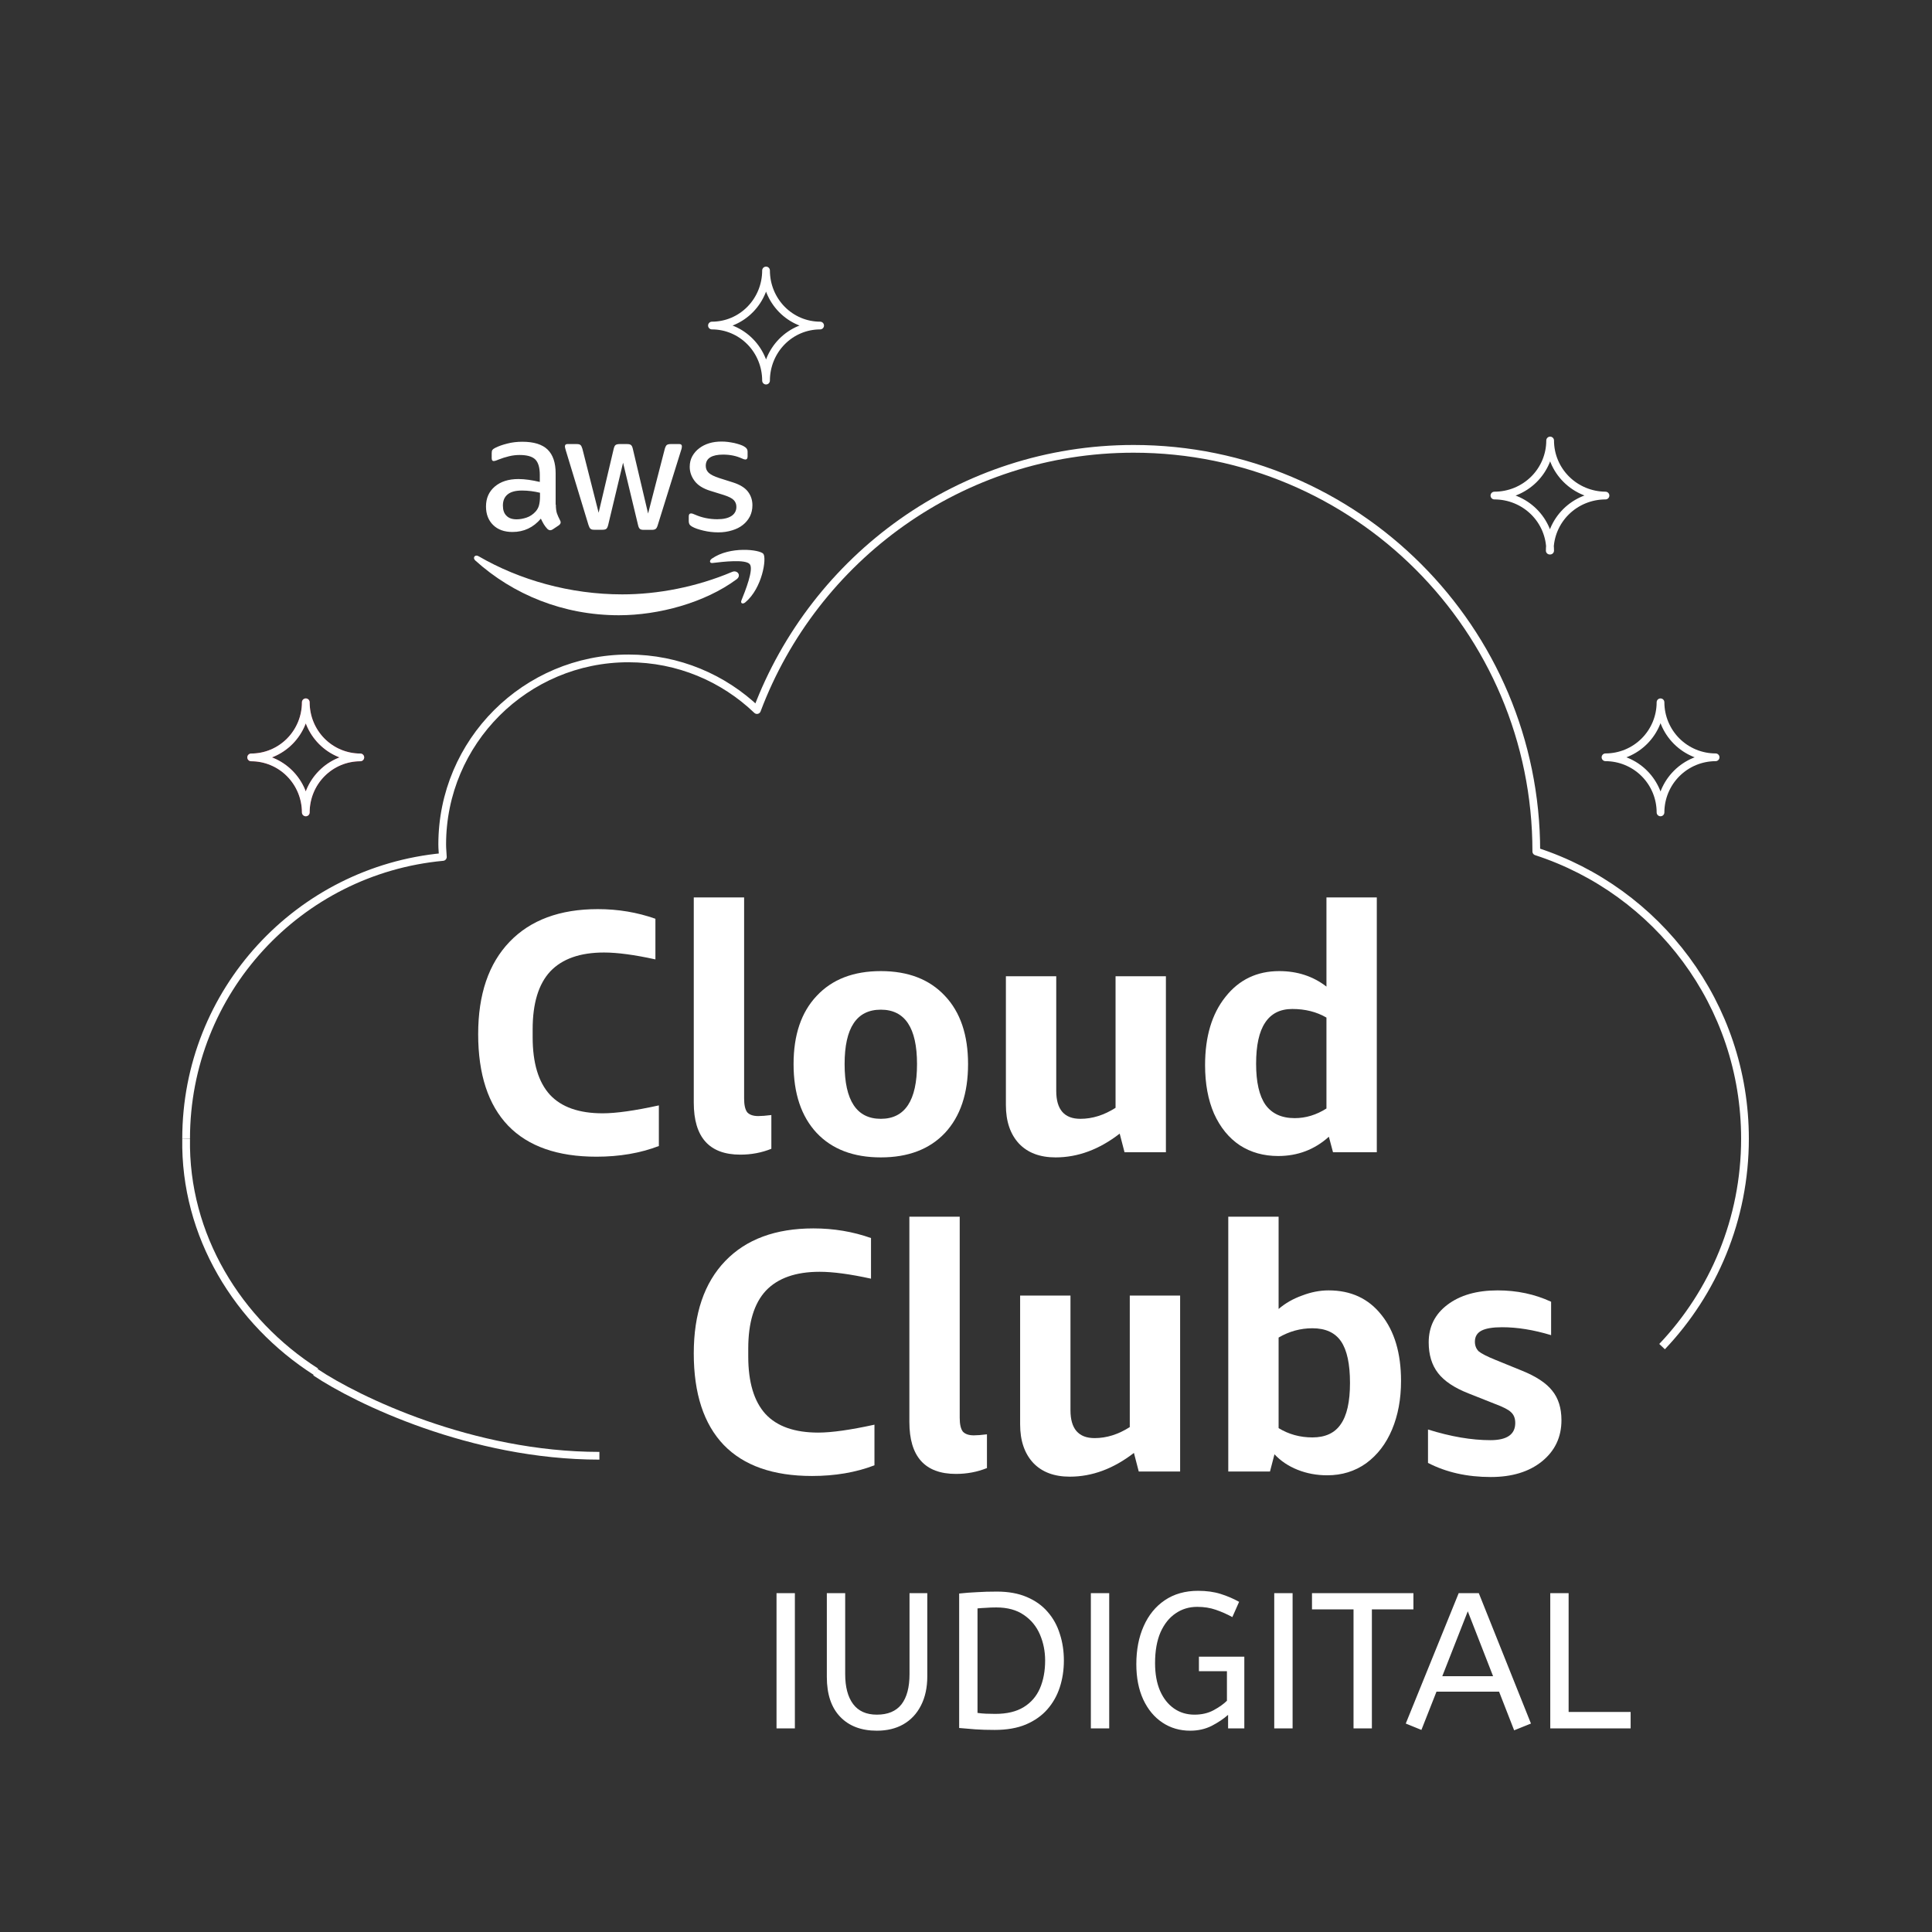 <svg width="2000" height="2000" viewBox="0 0 2000 2000" fill="none" xmlns="http://www.w3.org/2000/svg">
<rect x="0" y="0" width="2000" height="2000" fill="#333333" stroke="none"/>
<path d="M1718.95 841C1718.95 825.887 1712.95 811.391 1702.28 800.695C1691.6 789.999 1677.11 783.977 1662 783.95C1677.1 783.95 1691.59 777.95 1702.27 767.27C1712.95 756.59 1718.95 742.104 1718.95 727C1718.98 742.113 1725 756.599 1735.69 767.276C1746.39 777.953 1760.89 783.95 1776 783.95C1760.88 783.977 1746.38 789.996 1735.69 800.689C1725 811.382 1718.98 825.878 1718.95 841Z" stroke="white" stroke-width="8" stroke-linejoin="round"/>
<path d="M1604.7 570C1604.7 554.883 1598.62 540.384 1587.8 529.695C1576.98 519.005 1562.3 513 1547 513C1562.3 513 1576.98 506.995 1587.8 496.305C1598.62 485.616 1604.7 471.117 1604.7 456C1604.7 471.049 1610.72 485.487 1621.46 496.165C1632.19 506.844 1646.77 512.895 1662 513C1646.7 513 1632.02 519.005 1621.2 529.695C1610.38 540.384 1604.3 554.883 1604.3 570H1604.7Z" stroke="white" stroke-width="8" stroke-linejoin="round"/>
<path d="M327.156 1420.06C246.374 1368.5 190.944 1278.97 192.68 1178.75" stroke="white" stroke-width="8" stroke-linejoin="round"/>
<path d="M326.5 1420.5C369.5 1449.33 488.5 1507 620.5 1507" stroke="white" stroke-width="8"/>
<path d="M192.679 1178.75C192.679 1026.19 309.322 901.006 458.451 887.129C458.258 882.792 457.777 878.552 457.777 874.215C457.777 767.821 544.15 681.569 650.575 681.569C702.245 681.569 749.095 702 783.605 735.055C842.987 577.295 994.912 464.637 1173.54 464.637C1403.74 464.637 1590.37 651.212 1590.37 881.25V881.443C1715.78 922.208 1806.4 1039.88 1806.4 1178.75C1806.4 1262.15 1773.77 1337.93 1720.57 1394" stroke="white" stroke-width="8" stroke-linejoin="round"/>
<path d="M682.05 1186.36C662.774 1193.73 641.237 1197.41 617.439 1197.41C577.221 1197.41 546.76 1186.72 526.056 1165.33C505.352 1143.71 495 1112.1 495 1070.51C495 1029.4 505.828 997.559 527.484 974.983C549.14 952.407 579.601 941.12 618.867 941.12C639.809 941.12 659.68 944.447 678.48 951.1V993.163C656.824 988.41 639.095 986.034 625.292 986.034C600.543 986.034 581.98 992.569 569.606 1005.64C557.469 1018.71 551.4 1038.67 551.4 1065.52V1073.72C551.4 1100.34 557.35 1120.18 569.249 1133.25C581.148 1146.08 599.353 1152.5 623.864 1152.5C637.667 1152.5 657.062 1149.77 682.05 1144.3V1186.36Z" fill="white"/>
<path d="M798.505 1189.22C788.51 1193.26 777.801 1195.28 766.378 1195.28C734.251 1195.28 718.188 1177.33 718.188 1141.45V929H770.305V1137.17C770.305 1143.83 771.375 1148.58 773.516 1151.43C775.896 1154.04 779.705 1155.35 784.94 1155.35C788.272 1155.35 792.793 1155 798.505 1154.28V1189.22Z" fill="white"/>
<path d="M911.815 1198.13C883.496 1198.13 861.364 1189.69 845.42 1172.82C829.475 1155.71 821.503 1131.94 821.503 1101.53C821.503 1071.35 829.475 1047.82 845.42 1030.95C861.364 1013.84 883.496 1005.28 911.815 1005.28C940.134 1005.28 962.266 1013.84 978.211 1030.95C994.155 1047.82 1002.13 1071.35 1002.13 1101.53C1002.13 1131.94 994.155 1155.71 978.211 1172.82C962.266 1189.69 940.134 1198.13 911.815 1198.13ZM911.815 1158.2C936.803 1158.2 949.297 1139.31 949.297 1101.53C949.297 1063.98 936.803 1045.21 911.815 1045.21C886.828 1045.21 874.334 1063.98 874.334 1101.53C874.334 1139.31 886.828 1158.2 911.815 1158.2Z" fill="white"/>
<path d="M1164.1 1192.78L1159.1 1173.53C1137.92 1189.93 1115.79 1198.13 1092.71 1198.13C1076.52 1198.13 1063.91 1193.37 1054.87 1183.87C1045.83 1174.13 1041.3 1160.82 1041.3 1143.95V1010.63H1093.42V1129.33C1093.42 1148.58 1101.75 1158.2 1118.41 1158.2C1130.78 1158.2 1142.92 1154.4 1154.82 1146.8V1010.63H1206.94V1192.78H1164.1Z" fill="white"/>
<path d="M1379.92 1192.78L1375.64 1176.74C1360.89 1190.05 1343.4 1196.7 1323.17 1196.7C1308.17 1196.7 1294.97 1193.02 1283.54 1185.65C1272.12 1178.05 1263.2 1167.11 1256.77 1152.86C1250.58 1138.6 1247.49 1121.84 1247.49 1102.6C1247.49 1073.13 1254.51 1049.6 1268.55 1032.02C1282.59 1014.19 1301.15 1005.28 1324.24 1005.28C1343.04 1005.28 1359.34 1010.63 1373.14 1021.32V929H1425.26V1192.78H1379.92ZM1340.3 1157.49C1351.72 1157.49 1362.67 1154.16 1373.14 1147.51V1053.4C1362.91 1047.46 1351.13 1044.49 1337.8 1044.49C1325.19 1044.49 1315.79 1049.25 1309.6 1058.75C1303.42 1068.02 1300.32 1082.16 1300.32 1101.17C1300.32 1120.18 1303.53 1134.32 1309.96 1143.59C1316.62 1152.86 1326.74 1157.49 1340.3 1157.49Z" fill="white"/>
<path d="M905.237 1516.88C885.961 1524.25 864.423 1527.93 840.626 1527.93C800.408 1527.93 769.947 1517.24 749.243 1495.85C728.539 1474.22 718.188 1442.62 718.188 1401.03C718.188 1359.92 729.016 1328.08 750.672 1305.5C772.328 1282.92 802.789 1271.64 842.055 1271.64C862.997 1271.64 882.867 1274.96 901.667 1281.62V1323.68C880.011 1318.93 862.282 1316.55 848.479 1316.55C823.729 1316.55 805.168 1323.09 792.794 1336.16C780.657 1349.23 774.587 1369.19 774.587 1396.04V1404.24C774.587 1430.85 780.537 1450.7 792.436 1463.77C804.334 1476.6 822.541 1483.02 847.052 1483.02C860.855 1483.02 880.25 1480.28 905.237 1474.82V1516.88Z" fill="white"/>
<path d="M1021.69 1519.73C1011.7 1523.77 1000.99 1525.79 989.564 1525.79C957.437 1525.79 941.374 1507.85 941.374 1471.97V1259.52H993.49V1467.69C993.49 1474.34 994.561 1479.1 996.703 1481.95C999.083 1484.56 1002.89 1485.87 1008.13 1485.87C1011.46 1485.87 1015.98 1485.51 1021.69 1484.8V1519.73Z" fill="white"/>
<path d="M1178.83 1523.3L1173.83 1504.05C1152.65 1520.44 1130.52 1528.64 1107.43 1528.64C1091.25 1528.64 1078.64 1523.89 1069.59 1514.39C1060.55 1504.64 1056.03 1491.33 1056.03 1474.46V1341.15H1108.15V1459.85C1108.15 1479.1 1116.48 1488.72 1133.13 1488.72C1145.51 1488.72 1157.65 1484.92 1169.54 1477.31V1341.15H1221.66V1523.3H1178.83Z" fill="white"/>
<path d="M1271.5 1523.3V1259.52H1323.61V1355.05C1330.51 1349.11 1338.61 1344.47 1347.89 1341.15C1357.17 1337.58 1366.33 1335.8 1375.37 1335.8C1398.46 1335.8 1416.66 1344.24 1429.99 1361.11C1443.55 1377.98 1450.34 1400.79 1450.34 1429.55C1450.34 1448.32 1447.24 1465.07 1441.05 1479.81C1434.87 1494.54 1425.94 1506.19 1414.28 1514.74C1402.62 1523.06 1389.18 1527.22 1373.95 1527.22C1363 1527.22 1352.77 1525.32 1343.25 1521.51C1333.73 1517.71 1325.76 1512.37 1319.33 1505.47L1314.69 1523.3H1271.5ZM1358.6 1375.01C1346.22 1375.01 1334.56 1378.22 1323.61 1384.63V1478.38C1334.08 1484.8 1345.75 1488.01 1358.6 1488.01C1371.92 1488.01 1381.68 1483.49 1387.87 1474.46C1394.29 1465.43 1397.51 1451.17 1397.51 1431.69C1397.51 1411.96 1394.41 1397.59 1388.22 1388.55C1382.04 1379.52 1372.16 1375.01 1358.6 1375.01Z" fill="white"/>
<path d="M1568.58 1473.04C1568.58 1468.28 1567.15 1464.6 1564.29 1461.99C1561.67 1459.37 1556.2 1456.52 1547.87 1453.43L1520.03 1442.38C1505.51 1436.68 1495.04 1429.67 1488.61 1421.35C1482.19 1413.03 1478.98 1402.46 1478.98 1389.62C1478.98 1373.46 1485.4 1360.51 1498.25 1350.77C1511.34 1340.79 1528.71 1335.8 1550.37 1335.8C1570.36 1335.8 1588.8 1339.72 1605.7 1347.56V1382.14C1587.61 1376.67 1570.72 1373.94 1555.01 1373.94C1545.25 1373.94 1538.11 1375.13 1533.59 1377.5C1529.07 1379.88 1526.81 1383.68 1526.81 1388.91C1526.81 1392.95 1528.12 1396.28 1530.74 1398.89C1533.59 1401.27 1539.42 1404.24 1548.23 1407.8L1575.36 1418.85C1590.11 1424.79 1600.58 1431.69 1606.77 1439.53C1613.2 1447.37 1616.41 1457.59 1616.41 1470.18C1616.41 1487.77 1609.63 1502.03 1596.06 1512.96C1582.73 1523.65 1565.12 1529 1543.23 1529C1518.72 1529 1497.06 1524.13 1478.26 1514.39V1479.81C1501.82 1487.18 1523.36 1490.86 1542.87 1490.86C1560.01 1490.86 1568.58 1484.92 1568.58 1473.04Z" fill="white"/>
<path d="M316.549 840.901C316.497 825.805 310.516 811.345 299.917 800.689C289.318 790.033 274.964 784.05 260 784.05C274.998 784.05 289.381 778.039 299.986 767.34C310.591 756.641 316.549 742.13 316.549 727C316.536 734.487 317.987 741.903 320.818 748.824C323.649 755.745 327.805 762.035 333.048 767.334C338.292 772.633 344.519 776.837 351.374 779.705C358.23 782.573 365.578 784.05 373 784.05C358.028 784.05 343.67 790.05 333.083 800.73C322.497 811.41 316.549 825.896 316.549 841V840.901Z" stroke="#DF2A5D" stroke-width="8" stroke-linejoin="round"/>
<path d="M793 394C793 378.883 787.1 364.385 776.598 353.695C766.096 343.005 751.852 337 737 337C744.354 337 751.636 335.526 758.43 332.661C765.225 329.797 771.398 325.598 776.598 320.305C781.798 315.012 785.923 308.729 788.737 301.813C791.552 294.897 793 287.485 793 280C793 287.485 794.449 294.897 797.263 301.813C800.077 308.729 804.202 315.012 809.402 320.305C814.602 325.598 820.775 329.797 827.57 332.661C834.364 335.526 841.646 337 849 337C834.148 337 819.904 343.005 809.402 353.695C798.9 364.385 793 378.883 793 394Z" stroke="white" stroke-width="8" stroke-linejoin="round"/>
<path d="M316.549 840.901C316.497 825.805 310.516 811.345 299.917 800.689C289.318 790.033 274.964 784.05 260 784.05C274.998 784.05 289.381 778.039 299.986 767.34C310.591 756.641 316.549 742.13 316.549 727C316.536 734.487 317.987 741.903 320.818 748.824C323.649 755.745 327.805 762.035 333.048 767.334C338.292 772.633 344.519 776.837 351.374 779.705C358.23 782.573 365.578 784.05 373 784.05C358.028 784.05 343.67 790.05 333.083 800.73C322.497 811.41 316.549 825.896 316.549 841V840.901Z" stroke="white" stroke-width="8" stroke-linejoin="round"/>
<path d="M575.4 522.4C575.4 526.1 575.8 529.1 576.5 531.3C577.3 533.5 578.3 535.9 579.7 538.5C580.2 539.3 580.4 540.1 580.4 540.8C580.4 541.8 579.8 542.8 578.5 543.8L572.2 548C571.3 548.6 570.4 548.9 569.6 548.9C568.6 548.9 567.6 548.4 566.6 547.5C565.2 546 564 544.4 563 542.8C562 541.1 561 539.2 559.9 536.9C552.1 546.1 542.3 550.7 530.5 550.7C522.1 550.7 515.4 548.3 510.5 543.5C505.6 538.7 503.1 532.3 503.1 524.3C503.1 515.8 506.1 508.9 512.2 503.7C518.3 498.5 526.4 495.9 536.7 495.9C540.1 495.9 543.6 496.2 547.3 496.7C551 497.2 554.8 498 558.8 498.9V491.6C558.8 484 557.2 478.7 554.1 475.6C550.9 472.5 545.5 471 537.8 471C534.3 471 530.7 471.4 527 472.3C523.3 473.2 519.7 474.3 516.2 475.7C514.6 476.4 513.4 476.8 512.7 477C512 477.2 511.5 477.3 511.1 477.3C509.7 477.3 509 476.3 509 474.2V469.3C509 467.7 509.2 466.5 509.7 465.8C510.2 465.1 511.1 464.4 512.5 463.7C516 461.9 520.2 460.4 525.1 459.2C530 457.9 535.2 457.3 540.7 457.3C552.6 457.3 561.3 460 566.9 465.4C572.4 470.8 575.2 479 575.2 490V522.4H575.4ZM534.8 537.6C538.1 537.6 541.5 537 545.1 535.8C548.7 534.6 551.9 532.4 554.6 529.4C556.2 527.5 557.4 525.4 558 523C558.6 520.6 559 517.7 559 514.3V510.1C556.1 509.4 553 508.8 549.8 508.4C546.6 508 543.5 507.8 540.4 507.8C533.7 507.8 528.8 509.1 525.5 511.8C522.2 514.5 520.6 518.3 520.6 523.3C520.6 528 521.8 531.5 524.3 533.9C526.7 536.4 530.2 537.6 534.8 537.6ZM615.1 548.4C613.3 548.4 612.1 548.1 611.3 547.4C610.5 546.8 609.8 545.4 609.2 543.5L585.7 466.2C585.1 464.2 584.8 462.9 584.8 462.2C584.8 460.6 585.6 459.7 587.2 459.7H597C598.9 459.7 600.2 460 600.9 460.7C601.7 461.3 602.3 462.7 602.9 464.6L619.7 530.8L635.3 464.6C635.8 462.6 636.4 461.3 637.2 460.7C638 460.1 639.4 459.7 641.2 459.7H649.2C651.1 459.7 652.4 460 653.2 460.7C654 461.3 654.7 462.7 655.1 464.6L670.9 531.6L688.2 464.6C688.8 462.6 689.5 461.3 690.2 460.7C691 460.1 692.3 459.7 694.1 459.7H703.4C705 459.7 705.9 460.5 705.9 462.2C705.9 462.7 705.8 463.2 705.7 463.8C705.6 464.4 705.4 465.2 705 466.3L680.9 543.6C680.3 545.6 679.6 546.9 678.8 547.5C678 548.1 676.7 548.5 675 548.5H666.4C664.5 548.5 663.2 548.2 662.4 547.5C661.6 546.8 660.9 545.5 660.5 543.5L645 479L629.6 543.4C629.1 545.4 628.5 546.7 627.7 547.4C626.9 548.1 625.5 548.4 623.7 548.4H615.1ZM743.6 551.1C738.4 551.1 733.2 550.5 728.2 549.3C723.2 548.1 719.3 546.8 716.7 545.3C715.1 544.4 714 543.4 713.6 542.5C713.2 541.6 713 540.6 713 539.7V534.6C713 532.5 713.8 531.5 715.3 531.5C715.9 531.5 716.5 531.6 717.1 531.8C717.7 532 718.6 532.4 719.6 532.8C723 534.3 726.7 535.5 730.6 536.3C734.6 537.1 738.5 537.5 742.5 537.5C748.8 537.5 753.7 536.4 757.1 534.2C760.5 532 762.3 528.8 762.3 524.7C762.3 521.9 761.4 519.6 759.6 517.7C757.8 515.8 754.4 514.1 749.5 512.5L735 508C727.7 505.7 722.3 502.3 719 497.8C715.7 493.4 714 488.5 714 483.3C714 479.1 714.9 475.4 716.7 472.2C718.5 469 720.9 466.2 723.9 464C726.9 461.7 730.3 460 734.3 458.8C738.3 457.6 742.5 457.1 746.9 457.1C749.1 457.1 751.4 457.2 753.6 457.5C755.9 457.8 758 458.2 760.1 458.6C762.1 459.1 764 459.6 765.8 460.2C767.6 460.8 769 461.4 770 462C771.4 462.8 772.4 463.6 773 464.5C773.6 465.3 773.9 466.4 773.9 467.8V472.5C773.9 474.6 773.1 475.7 771.6 475.7C770.8 475.7 769.5 475.3 767.8 474.5C762.1 471.9 755.7 470.6 748.6 470.6C742.9 470.6 738.4 471.5 735.3 473.4C732.2 475.3 730.6 478.2 730.6 482.3C730.6 485.1 731.6 487.5 733.6 489.4C735.6 491.3 739.3 493.2 744.6 494.9L758.8 499.4C766 501.7 771.2 504.9 774.3 509C777.4 513.1 778.9 517.8 778.9 523C778.9 527.3 778 531.2 776.3 534.6C774.5 538 772.1 541 769 543.4C765.9 545.9 762.2 547.7 757.9 549C753.4 550.4 748.7 551.1 743.6 551.1Z" fill="white"/>
<path d="M762.5 599.7C729.6 624 681.8 636.9 640.7 636.9C583.1 636.9 531.2 615.6 492 580.2C488.9 577.4 491.7 573.6 495.4 575.8C537.8 600.4 590.1 615.3 644.2 615.3C680.7 615.3 720.8 607.7 757.7 592.1C763.2 589.6 767.9 595.7 762.5 599.7Z" fill="white"/>
<path d="M776.2 584.1C772 578.7 748.4 581.5 737.7 582.8C734.5 583.2 734 580.4 736.9 578.3C755.7 565.1 786.6 568.9 790.2 573.3C793.8 577.8 789.2 608.7 771.6 623.5C768.9 625.8 766.3 624.6 767.5 621.6C771.5 611.7 780.4 589.4 776.2 584.1Z" fill="white"/>
<path d="M803.856 1789.21V1649.21H822.856V1789.21H803.856ZM907.734 1791.61C891.601 1791.61 878.934 1786.81 869.734 1777.21C860.534 1767.61 855.934 1753.88 855.934 1736.01V1649.21H874.934V1733.01C874.934 1746.34 877.667 1756.68 883.134 1764.01C888.601 1771.34 896.801 1775.01 907.734 1775.01C919.067 1775.01 927.534 1771.48 933.134 1764.41C938.734 1757.21 941.534 1746.74 941.534 1733.01V1649.21H959.934V1735.21C959.934 1746.94 957.734 1757.08 953.334 1765.61C949.067 1774.01 943.001 1780.48 935.134 1785.01C927.401 1789.41 918.267 1791.61 907.734 1791.61ZM1029.72 1790.81C1022.12 1790.81 1015.45 1790.61 1009.72 1790.21C1004.12 1789.81 998.518 1789.34 992.918 1788.81V1649.61C999.185 1648.94 1005.32 1648.48 1011.32 1648.21C1017.32 1647.81 1024.19 1647.61 1031.92 1647.61C1043.92 1647.61 1054.25 1649.48 1062.92 1653.21C1071.72 1656.94 1078.92 1662.08 1084.52 1668.61C1090.25 1675.14 1094.45 1682.74 1097.12 1691.41C1099.92 1699.94 1101.32 1709.14 1101.32 1719.01C1101.32 1728.74 1099.92 1737.94 1097.12 1746.61C1094.32 1755.28 1089.99 1762.94 1084.12 1769.61C1078.39 1776.14 1070.99 1781.34 1061.92 1785.21C1052.99 1788.94 1042.25 1790.81 1029.72 1790.81ZM1030.32 1774.21C1042.32 1774.21 1052.12 1771.88 1059.72 1767.21C1067.32 1762.54 1072.92 1756.08 1076.52 1747.81C1080.12 1739.41 1081.92 1729.81 1081.92 1719.01C1081.92 1709.41 1080.12 1700.41 1076.52 1692.01C1072.92 1683.61 1067.39 1676.88 1059.92 1671.81C1052.45 1666.61 1042.92 1664.01 1031.32 1664.01C1027.45 1664.01 1023.92 1664.14 1020.72 1664.41C1017.52 1664.54 1014.59 1664.74 1011.92 1665.01V1773.21C1014.72 1773.61 1017.65 1773.88 1020.72 1774.01C1023.79 1774.14 1026.99 1774.21 1030.32 1774.21ZM1129.25 1789.21V1649.21H1148.25V1789.21H1129.25ZM1232.12 1791.61C1221.32 1791.61 1211.72 1788.81 1203.32 1783.21C1194.92 1777.61 1188.32 1769.68 1183.52 1759.41C1178.72 1749.01 1176.32 1736.81 1176.32 1722.81C1176.32 1707.88 1178.86 1694.74 1183.92 1683.41C1188.99 1671.94 1196.26 1663.01 1205.72 1656.61C1215.32 1650.08 1226.86 1646.81 1240.32 1646.81C1248.99 1646.81 1256.72 1647.88 1263.52 1650.01C1270.32 1652.14 1276.72 1654.88 1282.72 1658.21L1275.72 1674.01C1270.12 1670.94 1264.39 1668.41 1258.52 1666.41C1252.79 1664.41 1246.39 1663.41 1239.32 1663.41C1230.92 1663.41 1223.46 1665.68 1216.92 1670.21C1210.39 1674.61 1205.19 1681.14 1201.32 1689.81C1197.59 1698.48 1195.72 1709.08 1195.72 1721.61C1195.72 1732.81 1197.46 1742.41 1200.92 1750.41C1204.39 1758.28 1209.19 1764.34 1215.32 1768.61C1221.46 1772.88 1228.52 1775.01 1236.52 1775.01C1243.99 1775.01 1250.59 1773.48 1256.32 1770.41C1262.19 1767.21 1266.79 1763.94 1270.12 1760.61V1730.01H1241.12V1715.01H1288.12V1789.21H1271.32V1775.21C1266.66 1779.34 1260.99 1783.14 1254.32 1786.61C1247.66 1789.94 1240.26 1791.61 1232.12 1791.61ZM1319.09 1789.21V1649.21H1338.09V1789.21H1319.09ZM1401.17 1789.21V1666.01H1358.17V1649.21H1463.17V1666.01H1420.17V1789.21H1401.17ZM1567.44 1791.21L1551.84 1751.21H1487.04L1471.44 1790.81L1455.24 1784.21L1510.04 1649.21H1530.84L1584.84 1784.21L1567.44 1791.21ZM1493.04 1735.21H1545.64L1519.44 1668.01L1493.04 1735.21ZM1604.83 1789.21V1649.21H1623.83V1772.21H1688.03V1789.21H1604.83Z" fill="white"/>
</svg>
